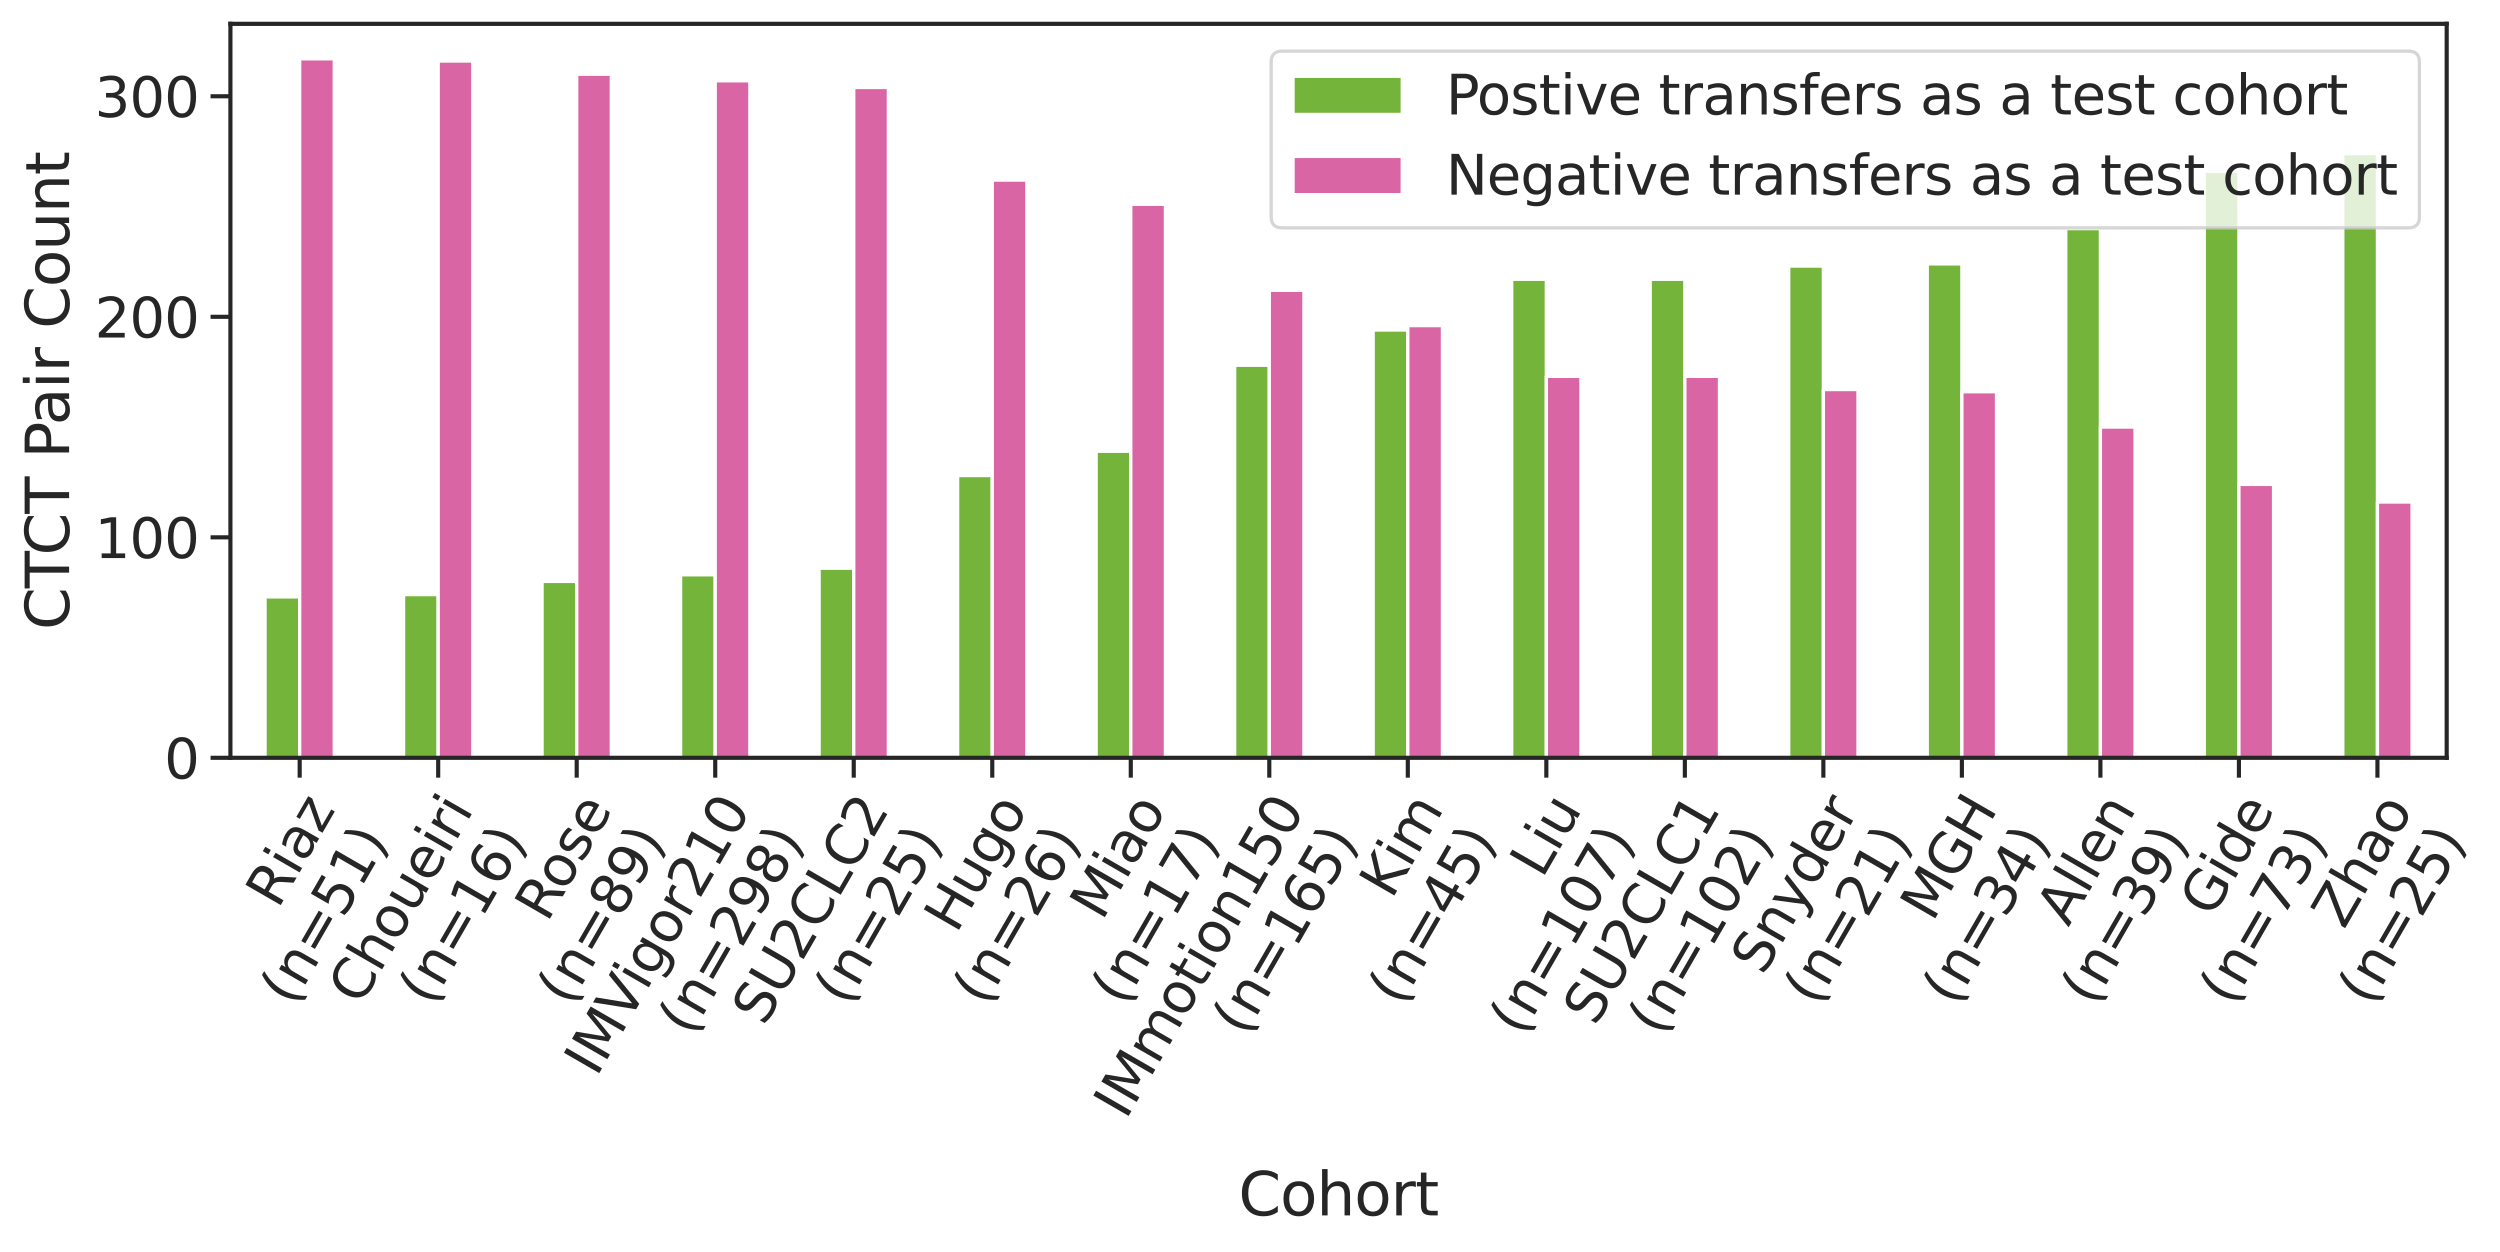 <?xml version="1.0" encoding="utf-8" standalone="no"?>
<!DOCTYPE svg PUBLIC "-//W3C//DTD SVG 1.1//EN"
  "http://www.w3.org/Graphics/SVG/1.1/DTD/svg11.dtd">
<svg xmlns:xlink="http://www.w3.org/1999/xlink" width="755.321pt" height="378.156pt" viewBox="0 0 755.321 378.156" xmlns="http://www.w3.org/2000/svg" version="1.1">
 <defs>
  <style type="text/css">*{stroke-linejoin: round; stroke-linecap: butt}</style>
 </defs>
 <g id="figure_1">
  <g id="patch_1">
   <path d="M 0 378.156 
L 755.321 378.156 
L 755.321 0 
L 0 0 
z
" style="fill: #ffffff"/>
  </g>
  <g id="axes_1">
   <g id="patch_2">
    <path d="M 69.615 228.96 
L 739.215 228.96 
L 739.215 7.2 
L 69.615 7.2 
z
" style="fill: #ffffff"/>
   </g>
   <g id="matplotlib.axis_1">
    <g id="xtick_1">
     <g id="line2d_1">
      <defs>
       <path id="mccc7934099" d="M 0 0 
L 0 6 
" style="stroke: #262626; stroke-width: 1.25"/>
      </defs>
      <g>
       <use xlink:href="#mccc7934099" x="90.54" y="228.96" style="fill: #262626; stroke: #262626; stroke-width: 1.25"/>
      </g>
     </g>
     <g id="text_1">
      <!-- Riaz -->
      <g style="fill: #262626" transform="translate(83.988 274.884) rotate(-60) scale(0.165 -0.165)">
       <defs>
        <path id="DejaVuSans-52" d="M 2841 2188 
Q 3044 2119 3236 1894 
Q 3428 1669 3622 1275 
L 4263 0 
L 3584 0 
L 2988 1197 
Q 2756 1666 2539 1819 
Q 2322 1972 1947 1972 
L 1259 1972 
L 1259 0 
L 628 0 
L 628 4666 
L 2053 4666 
Q 2853 4666 3247 4331 
Q 3641 3997 3641 3322 
Q 3641 2881 3436 2590 
Q 3231 2300 2841 2188 
z
M 1259 4147 
L 1259 2491 
L 2053 2491 
Q 2509 2491 2742 2702 
Q 2975 2913 2975 3322 
Q 2975 3731 2742 3939 
Q 2509 4147 2053 4147 
L 1259 4147 
z
" transform="scale(0.016)"/>
        <path id="DejaVuSans-69" d="M 603 3500 
L 1178 3500 
L 1178 0 
L 603 0 
L 603 3500 
z
M 603 4863 
L 1178 4863 
L 1178 4134 
L 603 4134 
L 603 4863 
z
" transform="scale(0.016)"/>
        <path id="DejaVuSans-61" d="M 2194 1759 
Q 1497 1759 1228 1600 
Q 959 1441 959 1056 
Q 959 750 1161 570 
Q 1363 391 1709 391 
Q 2188 391 2477 730 
Q 2766 1069 2766 1631 
L 2766 1759 
L 2194 1759 
z
M 3341 1997 
L 3341 0 
L 2766 0 
L 2766 531 
Q 2569 213 2275 61 
Q 1981 -91 1556 -91 
Q 1019 -91 701 211 
Q 384 513 384 1019 
Q 384 1609 779 1909 
Q 1175 2209 1959 2209 
L 2766 2209 
L 2766 2266 
Q 2766 2663 2505 2880 
Q 2244 3097 1772 3097 
Q 1472 3097 1187 3025 
Q 903 2953 641 2809 
L 641 3341 
Q 956 3463 1253 3523 
Q 1550 3584 1831 3584 
Q 2591 3584 2966 3190 
Q 3341 2797 3341 1997 
z
" transform="scale(0.016)"/>
        <path id="DejaVuSans-7a" d="M 353 3500 
L 3084 3500 
L 3084 2975 
L 922 459 
L 3084 459 
L 3084 0 
L 275 0 
L 275 525 
L 2438 3041 
L 353 3041 
L 353 3500 
z
" transform="scale(0.016)"/>
       </defs>
       <use xlink:href="#DejaVuSans-52"/>
       <use xlink:href="#DejaVuSans-69" x="69.482"/>
       <use xlink:href="#DejaVuSans-61" x="97.266"/>
       <use xlink:href="#DejaVuSans-7a" x="158.545"/>
      </g>
      <!-- (n=51) -->
      <g style="fill: #262626" transform="translate(88.321 304.33) rotate(-60) scale(0.165 -0.165)">
       <defs>
        <path id="DejaVuSans-28" d="M 1984 4856 
Q 1566 4138 1362 3434 
Q 1159 2731 1159 2009 
Q 1159 1288 1364 580 
Q 1569 -128 1984 -844 
L 1484 -844 
Q 1016 -109 783 600 
Q 550 1309 550 2009 
Q 550 2706 781 3412 
Q 1013 4119 1484 4856 
L 1984 4856 
z
" transform="scale(0.016)"/>
        <path id="DejaVuSans-6e" d="M 3513 2113 
L 3513 0 
L 2938 0 
L 2938 2094 
Q 2938 2591 2744 2837 
Q 2550 3084 2163 3084 
Q 1697 3084 1428 2787 
Q 1159 2491 1159 1978 
L 1159 0 
L 581 0 
L 581 3500 
L 1159 3500 
L 1159 2956 
Q 1366 3272 1645 3428 
Q 1925 3584 2291 3584 
Q 2894 3584 3203 3211 
Q 3513 2838 3513 2113 
z
" transform="scale(0.016)"/>
        <path id="DejaVuSans-3d" d="M 678 2906 
L 4684 2906 
L 4684 2381 
L 678 2381 
L 678 2906 
z
M 678 1631 
L 4684 1631 
L 4684 1100 
L 678 1100 
L 678 1631 
z
" transform="scale(0.016)"/>
        <path id="DejaVuSans-35" d="M 691 4666 
L 3169 4666 
L 3169 4134 
L 1269 4134 
L 1269 2991 
Q 1406 3038 1543 3061 
Q 1681 3084 1819 3084 
Q 2600 3084 3056 2656 
Q 3513 2228 3513 1497 
Q 3513 744 3044 326 
Q 2575 -91 1722 -91 
Q 1428 -91 1123 -41 
Q 819 9 494 109 
L 494 744 
Q 775 591 1075 516 
Q 1375 441 1709 441 
Q 2250 441 2565 725 
Q 2881 1009 2881 1497 
Q 2881 1984 2565 2268 
Q 2250 2553 1709 2553 
Q 1456 2553 1204 2497 
Q 953 2441 691 2322 
L 691 4666 
z
" transform="scale(0.016)"/>
        <path id="DejaVuSans-31" d="M 794 531 
L 1825 531 
L 1825 4091 
L 703 3866 
L 703 4441 
L 1819 4666 
L 2450 4666 
L 2450 531 
L 3481 531 
L 3481 0 
L 794 0 
L 794 531 
z
" transform="scale(0.016)"/>
        <path id="DejaVuSans-29" d="M 513 4856 
L 1013 4856 
Q 1481 4119 1714 3412 
Q 1947 2706 1947 2009 
Q 1947 1309 1714 600 
Q 1481 -109 1013 -844 
L 513 -844 
Q 928 -128 1133 580 
Q 1338 1288 1338 2009 
Q 1338 2731 1133 3434 
Q 928 4138 513 4856 
z
" transform="scale(0.016)"/>
       </defs>
       <use xlink:href="#DejaVuSans-28"/>
       <use xlink:href="#DejaVuSans-6e" x="39.014"/>
       <use xlink:href="#DejaVuSans-3d" x="102.393"/>
       <use xlink:href="#DejaVuSans-35" x="186.182"/>
       <use xlink:href="#DejaVuSans-31" x="249.805"/>
       <use xlink:href="#DejaVuSans-29" x="313.428"/>
      </g>
     </g>
    </g>
    <g id="xtick_2">
     <g id="line2d_2">
      <g>
       <use xlink:href="#mccc7934099" x="132.39" y="228.96" style="fill: #262626; stroke: #262626; stroke-width: 1.25"/>
      </g>
     </g>
     <g id="text_2">
      <!-- Choueiri -->
      <g style="fill: #262626" transform="translate(108.93 304.168) rotate(-60) scale(0.165 -0.165)">
       <defs>
        <path id="DejaVuSans-43" d="M 4122 4306 
L 4122 3641 
Q 3803 3938 3442 4084 
Q 3081 4231 2675 4231 
Q 1875 4231 1450 3742 
Q 1025 3253 1025 2328 
Q 1025 1406 1450 917 
Q 1875 428 2675 428 
Q 3081 428 3442 575 
Q 3803 722 4122 1019 
L 4122 359 
Q 3791 134 3420 21 
Q 3050 -91 2638 -91 
Q 1578 -91 968 557 
Q 359 1206 359 2328 
Q 359 3453 968 4101 
Q 1578 4750 2638 4750 
Q 3056 4750 3426 4639 
Q 3797 4528 4122 4306 
z
" transform="scale(0.016)"/>
        <path id="DejaVuSans-68" d="M 3513 2113 
L 3513 0 
L 2938 0 
L 2938 2094 
Q 2938 2591 2744 2837 
Q 2550 3084 2163 3084 
Q 1697 3084 1428 2787 
Q 1159 2491 1159 1978 
L 1159 0 
L 581 0 
L 581 4863 
L 1159 4863 
L 1159 2956 
Q 1366 3272 1645 3428 
Q 1925 3584 2291 3584 
Q 2894 3584 3203 3211 
Q 3513 2838 3513 2113 
z
" transform="scale(0.016)"/>
        <path id="DejaVuSans-6f" d="M 1959 3097 
Q 1497 3097 1228 2736 
Q 959 2375 959 1747 
Q 959 1119 1226 758 
Q 1494 397 1959 397 
Q 2419 397 2687 759 
Q 2956 1122 2956 1747 
Q 2956 2369 2687 2733 
Q 2419 3097 1959 3097 
z
M 1959 3584 
Q 2709 3584 3137 3096 
Q 3566 2609 3566 1747 
Q 3566 888 3137 398 
Q 2709 -91 1959 -91 
Q 1206 -91 779 398 
Q 353 888 353 1747 
Q 353 2609 779 3096 
Q 1206 3584 1959 3584 
z
" transform="scale(0.016)"/>
        <path id="DejaVuSans-75" d="M 544 1381 
L 544 3500 
L 1119 3500 
L 1119 1403 
Q 1119 906 1312 657 
Q 1506 409 1894 409 
Q 2359 409 2629 706 
Q 2900 1003 2900 1516 
L 2900 3500 
L 3475 3500 
L 3475 0 
L 2900 0 
L 2900 538 
Q 2691 219 2414 64 
Q 2138 -91 1772 -91 
Q 1169 -91 856 284 
Q 544 659 544 1381 
z
M 1991 3584 
L 1991 3584 
z
" transform="scale(0.016)"/>
        <path id="DejaVuSans-65" d="M 3597 1894 
L 3597 1613 
L 953 1613 
Q 991 1019 1311 708 
Q 1631 397 2203 397 
Q 2534 397 2845 478 
Q 3156 559 3463 722 
L 3463 178 
Q 3153 47 2828 -22 
Q 2503 -91 2169 -91 
Q 1331 -91 842 396 
Q 353 884 353 1716 
Q 353 2575 817 3079 
Q 1281 3584 2069 3584 
Q 2775 3584 3186 3129 
Q 3597 2675 3597 1894 
z
M 3022 2063 
Q 3016 2534 2758 2815 
Q 2500 3097 2075 3097 
Q 1594 3097 1305 2825 
Q 1016 2553 972 2059 
L 3022 2063 
z
" transform="scale(0.016)"/>
        <path id="DejaVuSans-72" d="M 2631 2963 
Q 2534 3019 2420 3045 
Q 2306 3072 2169 3072 
Q 1681 3072 1420 2755 
Q 1159 2438 1159 1844 
L 1159 0 
L 581 0 
L 581 3500 
L 1159 3500 
L 1159 2956 
Q 1341 3275 1631 3429 
Q 1922 3584 2338 3584 
Q 2397 3584 2469 3576 
Q 2541 3569 2628 3553 
L 2631 2963 
z
" transform="scale(0.016)"/>
       </defs>
       <use xlink:href="#DejaVuSans-43"/>
       <use xlink:href="#DejaVuSans-68" x="69.824"/>
       <use xlink:href="#DejaVuSans-6f" x="133.203"/>
       <use xlink:href="#DejaVuSans-75" x="194.385"/>
       <use xlink:href="#DejaVuSans-65" x="257.764"/>
       <use xlink:href="#DejaVuSans-69" x="319.287"/>
       <use xlink:href="#DejaVuSans-72" x="347.07"/>
       <use xlink:href="#DejaVuSans-69" x="388.184"/>
      </g>
      <!-- (n=16) -->
      <g style="fill: #262626" transform="translate(130.171 304.33) rotate(-60) scale(0.165 -0.165)">
       <defs>
        <path id="DejaVuSans-36" d="M 2113 2584 
Q 1688 2584 1439 2293 
Q 1191 2003 1191 1497 
Q 1191 994 1439 701 
Q 1688 409 2113 409 
Q 2538 409 2786 701 
Q 3034 994 3034 1497 
Q 3034 2003 2786 2293 
Q 2538 2584 2113 2584 
z
M 3366 4563 
L 3366 3988 
Q 3128 4100 2886 4159 
Q 2644 4219 2406 4219 
Q 1781 4219 1451 3797 
Q 1122 3375 1075 2522 
Q 1259 2794 1537 2939 
Q 1816 3084 2150 3084 
Q 2853 3084 3261 2657 
Q 3669 2231 3669 1497 
Q 3669 778 3244 343 
Q 2819 -91 2113 -91 
Q 1303 -91 875 529 
Q 447 1150 447 2328 
Q 447 3434 972 4092 
Q 1497 4750 2381 4750 
Q 2619 4750 2861 4703 
Q 3103 4656 3366 4563 
z
" transform="scale(0.016)"/>
       </defs>
       <use xlink:href="#DejaVuSans-28"/>
       <use xlink:href="#DejaVuSans-6e" x="39.014"/>
       <use xlink:href="#DejaVuSans-3d" x="102.393"/>
       <use xlink:href="#DejaVuSans-31" x="186.182"/>
       <use xlink:href="#DejaVuSans-36" x="249.805"/>
       <use xlink:href="#DejaVuSans-29" x="313.428"/>
      </g>
     </g>
    </g>
    <g id="xtick_3">
     <g id="line2d_3">
      <g>
       <use xlink:href="#mccc7934099" x="174.24" y="228.96" style="fill: #262626; stroke: #262626; stroke-width: 1.25"/>
      </g>
     </g>
     <g id="text_3">
      <!-- Rose -->
      <g style="fill: #262626" transform="translate(165.314 278.994) rotate(-60) scale(0.165 -0.165)">
       <defs>
        <path id="DejaVuSans-73" d="M 2834 3397 
L 2834 2853 
Q 2591 2978 2328 3040 
Q 2066 3103 1784 3103 
Q 1356 3103 1142 2972 
Q 928 2841 928 2578 
Q 928 2378 1081 2264 
Q 1234 2150 1697 2047 
L 1894 2003 
Q 2506 1872 2764 1633 
Q 3022 1394 3022 966 
Q 3022 478 2636 193 
Q 2250 -91 1575 -91 
Q 1294 -91 989 -36 
Q 684 19 347 128 
L 347 722 
Q 666 556 975 473 
Q 1284 391 1588 391 
Q 1994 391 2212 530 
Q 2431 669 2431 922 
Q 2431 1156 2273 1281 
Q 2116 1406 1581 1522 
L 1381 1569 
Q 847 1681 609 1914 
Q 372 2147 372 2553 
Q 372 3047 722 3315 
Q 1072 3584 1716 3584 
Q 2034 3584 2315 3537 
Q 2597 3491 2834 3397 
z
" transform="scale(0.016)"/>
       </defs>
       <use xlink:href="#DejaVuSans-52"/>
       <use xlink:href="#DejaVuSans-6f" x="64.982"/>
       <use xlink:href="#DejaVuSans-73" x="126.164"/>
       <use xlink:href="#DejaVuSans-65" x="178.264"/>
      </g>
      <!-- (n=89) -->
      <g style="fill: #262626" transform="translate(172.021 304.33) rotate(-60) scale(0.165 -0.165)">
       <defs>
        <path id="DejaVuSans-38" d="M 2034 2216 
Q 1584 2216 1326 1975 
Q 1069 1734 1069 1313 
Q 1069 891 1326 650 
Q 1584 409 2034 409 
Q 2484 409 2743 651 
Q 3003 894 3003 1313 
Q 3003 1734 2745 1975 
Q 2488 2216 2034 2216 
z
M 1403 2484 
Q 997 2584 770 2862 
Q 544 3141 544 3541 
Q 544 4100 942 4425 
Q 1341 4750 2034 4750 
Q 2731 4750 3128 4425 
Q 3525 4100 3525 3541 
Q 3525 3141 3298 2862 
Q 3072 2584 2669 2484 
Q 3125 2378 3379 2068 
Q 3634 1759 3634 1313 
Q 3634 634 3220 271 
Q 2806 -91 2034 -91 
Q 1263 -91 848 271 
Q 434 634 434 1313 
Q 434 1759 690 2068 
Q 947 2378 1403 2484 
z
M 1172 3481 
Q 1172 3119 1398 2916 
Q 1625 2713 2034 2713 
Q 2441 2713 2670 2916 
Q 2900 3119 2900 3481 
Q 2900 3844 2670 4047 
Q 2441 4250 2034 4250 
Q 1625 4250 1398 4047 
Q 1172 3844 1172 3481 
z
" transform="scale(0.016)"/>
        <path id="DejaVuSans-39" d="M 703 97 
L 703 672 
Q 941 559 1184 500 
Q 1428 441 1663 441 
Q 2288 441 2617 861 
Q 2947 1281 2994 2138 
Q 2813 1869 2534 1725 
Q 2256 1581 1919 1581 
Q 1219 1581 811 2004 
Q 403 2428 403 3163 
Q 403 3881 828 4315 
Q 1253 4750 1959 4750 
Q 2769 4750 3195 4129 
Q 3622 3509 3622 2328 
Q 3622 1225 3098 567 
Q 2575 -91 1691 -91 
Q 1453 -91 1209 -44 
Q 966 3 703 97 
z
M 1959 2075 
Q 2384 2075 2632 2365 
Q 2881 2656 2881 3163 
Q 2881 3666 2632 3958 
Q 2384 4250 1959 4250 
Q 1534 4250 1286 3958 
Q 1038 3666 1038 3163 
Q 1038 2656 1286 2365 
Q 1534 2075 1959 2075 
z
" transform="scale(0.016)"/>
       </defs>
       <use xlink:href="#DejaVuSans-28"/>
       <use xlink:href="#DejaVuSans-6e" x="39.014"/>
       <use xlink:href="#DejaVuSans-3d" x="102.393"/>
       <use xlink:href="#DejaVuSans-38" x="186.182"/>
       <use xlink:href="#DejaVuSans-39" x="249.805"/>
       <use xlink:href="#DejaVuSans-29" x="313.428"/>
      </g>
     </g>
    </g>
    <g id="xtick_4">
     <g id="line2d_4">
      <g>
       <use xlink:href="#mccc7934099" x="216.09" y="228.96" style="fill: #262626; stroke: #262626; stroke-width: 1.25"/>
      </g>
     </g>
     <g id="text_4">
      <!-- IMVigor210 -->
      <g style="fill: #262626" transform="translate(180.222 325.66) rotate(-60) scale(0.165 -0.165)">
       <defs>
        <path id="DejaVuSans-49" d="M 628 4666 
L 1259 4666 
L 1259 0 
L 628 0 
L 628 4666 
z
" transform="scale(0.016)"/>
        <path id="DejaVuSans-4d" d="M 628 4666 
L 1569 4666 
L 2759 1491 
L 3956 4666 
L 4897 4666 
L 4897 0 
L 4281 0 
L 4281 4097 
L 3078 897 
L 2444 897 
L 1241 4097 
L 1241 0 
L 628 0 
L 628 4666 
z
" transform="scale(0.016)"/>
        <path id="DejaVuSans-56" d="M 1831 0 
L 50 4666 
L 709 4666 
L 2188 738 
L 3669 4666 
L 4325 4666 
L 2547 0 
L 1831 0 
z
" transform="scale(0.016)"/>
        <path id="DejaVuSans-67" d="M 2906 1791 
Q 2906 2416 2648 2759 
Q 2391 3103 1925 3103 
Q 1463 3103 1205 2759 
Q 947 2416 947 1791 
Q 947 1169 1205 825 
Q 1463 481 1925 481 
Q 2391 481 2648 825 
Q 2906 1169 2906 1791 
z
M 3481 434 
Q 3481 -459 3084 -895 
Q 2688 -1331 1869 -1331 
Q 1566 -1331 1297 -1286 
Q 1028 -1241 775 -1147 
L 775 -588 
Q 1028 -725 1275 -790 
Q 1522 -856 1778 -856 
Q 2344 -856 2625 -561 
Q 2906 -266 2906 331 
L 2906 616 
Q 2728 306 2450 153 
Q 2172 0 1784 0 
Q 1141 0 747 490 
Q 353 981 353 1791 
Q 353 2603 747 3093 
Q 1141 3584 1784 3584 
Q 2172 3584 2450 3431 
Q 2728 3278 2906 2969 
L 2906 3500 
L 3481 3500 
L 3481 434 
z
" transform="scale(0.016)"/>
        <path id="DejaVuSans-32" d="M 1228 531 
L 3431 531 
L 3431 0 
L 469 0 
L 469 531 
Q 828 903 1448 1529 
Q 2069 2156 2228 2338 
Q 2531 2678 2651 2914 
Q 2772 3150 2772 3378 
Q 2772 3750 2511 3984 
Q 2250 4219 1831 4219 
Q 1534 4219 1204 4116 
Q 875 4013 500 3803 
L 500 4441 
Q 881 4594 1212 4672 
Q 1544 4750 1819 4750 
Q 2544 4750 2975 4387 
Q 3406 4025 3406 3419 
Q 3406 3131 3298 2873 
Q 3191 2616 2906 2266 
Q 2828 2175 2409 1742 
Q 1991 1309 1228 531 
z
" transform="scale(0.016)"/>
        <path id="DejaVuSans-30" d="M 2034 4250 
Q 1547 4250 1301 3770 
Q 1056 3291 1056 2328 
Q 1056 1369 1301 889 
Q 1547 409 2034 409 
Q 2525 409 2770 889 
Q 3016 1369 3016 2328 
Q 3016 3291 2770 3770 
Q 2525 4250 2034 4250 
z
M 2034 4750 
Q 2819 4750 3233 4129 
Q 3647 3509 3647 2328 
Q 3647 1150 3233 529 
Q 2819 -91 2034 -91 
Q 1250 -91 836 529 
Q 422 1150 422 2328 
Q 422 3509 836 4129 
Q 1250 4750 2034 4750 
z
" transform="scale(0.016)"/>
       </defs>
       <use xlink:href="#DejaVuSans-49"/>
       <use xlink:href="#DejaVuSans-4d" x="29.492"/>
       <use xlink:href="#DejaVuSans-56" x="115.771"/>
       <use xlink:href="#DejaVuSans-69" x="181.93"/>
       <use xlink:href="#DejaVuSans-67" x="209.713"/>
       <use xlink:href="#DejaVuSans-6f" x="273.189"/>
       <use xlink:href="#DejaVuSans-72" x="334.371"/>
       <use xlink:href="#DejaVuSans-32" x="375.484"/>
       <use xlink:href="#DejaVuSans-31" x="439.107"/>
       <use xlink:href="#DejaVuSans-30" x="502.73"/>
      </g>
      <!-- (n=298) -->
      <g style="fill: #262626" transform="translate(208.622 313.422) rotate(-60) scale(0.165 -0.165)">
       <use xlink:href="#DejaVuSans-28"/>
       <use xlink:href="#DejaVuSans-6e" x="39.014"/>
       <use xlink:href="#DejaVuSans-3d" x="102.393"/>
       <use xlink:href="#DejaVuSans-32" x="186.182"/>
       <use xlink:href="#DejaVuSans-39" x="249.805"/>
       <use xlink:href="#DejaVuSans-38" x="313.428"/>
       <use xlink:href="#DejaVuSans-29" x="377.051"/>
      </g>
     </g>
    </g>
    <g id="xtick_5">
     <g id="line2d_5">
      <g>
       <use xlink:href="#mccc7934099" x="257.94" y="228.96" style="fill: #262626; stroke: #262626; stroke-width: 1.25"/>
      </g>
     </g>
     <g id="text_5">
      <!-- SU2CLC2 -->
      <g style="fill: #262626" transform="translate(230.906 310.36) rotate(-60) scale(0.165 -0.165)">
       <defs>
        <path id="DejaVuSans-53" d="M 3425 4513 
L 3425 3897 
Q 3066 4069 2747 4153 
Q 2428 4238 2131 4238 
Q 1616 4238 1336 4038 
Q 1056 3838 1056 3469 
Q 1056 3159 1242 3001 
Q 1428 2844 1947 2747 
L 2328 2669 
Q 3034 2534 3370 2195 
Q 3706 1856 3706 1288 
Q 3706 609 3251 259 
Q 2797 -91 1919 -91 
Q 1588 -91 1214 -16 
Q 841 59 441 206 
L 441 856 
Q 825 641 1194 531 
Q 1563 422 1919 422 
Q 2459 422 2753 634 
Q 3047 847 3047 1241 
Q 3047 1584 2836 1778 
Q 2625 1972 2144 2069 
L 1759 2144 
Q 1053 2284 737 2584 
Q 422 2884 422 3419 
Q 422 4038 858 4394 
Q 1294 4750 2059 4750 
Q 2388 4750 2728 4690 
Q 3069 4631 3425 4513 
z
" transform="scale(0.016)"/>
        <path id="DejaVuSans-55" d="M 556 4666 
L 1191 4666 
L 1191 1831 
Q 1191 1081 1462 751 
Q 1734 422 2344 422 
Q 2950 422 3222 751 
Q 3494 1081 3494 1831 
L 3494 4666 
L 4128 4666 
L 4128 1753 
Q 4128 841 3676 375 
Q 3225 -91 2344 -91 
Q 1459 -91 1007 375 
Q 556 841 556 1753 
L 556 4666 
z
" transform="scale(0.016)"/>
        <path id="DejaVuSans-4c" d="M 628 4666 
L 1259 4666 
L 1259 531 
L 3531 531 
L 3531 0 
L 628 0 
L 628 4666 
z
" transform="scale(0.016)"/>
       </defs>
       <use xlink:href="#DejaVuSans-53"/>
       <use xlink:href="#DejaVuSans-55" x="63.477"/>
       <use xlink:href="#DejaVuSans-32" x="136.67"/>
       <use xlink:href="#DejaVuSans-43" x="200.293"/>
       <use xlink:href="#DejaVuSans-4c" x="270.117"/>
       <use xlink:href="#DejaVuSans-43" x="325.83"/>
       <use xlink:href="#DejaVuSans-32" x="395.654"/>
      </g>
      <!-- (n=25) -->
      <g style="fill: #262626" transform="translate(255.721 304.33) rotate(-60) scale(0.165 -0.165)">
       <use xlink:href="#DejaVuSans-28"/>
       <use xlink:href="#DejaVuSans-6e" x="39.014"/>
       <use xlink:href="#DejaVuSans-3d" x="102.393"/>
       <use xlink:href="#DejaVuSans-32" x="186.182"/>
       <use xlink:href="#DejaVuSans-35" x="249.805"/>
       <use xlink:href="#DejaVuSans-29" x="313.428"/>
      </g>
     </g>
    </g>
    <g id="xtick_6">
     <g id="line2d_6">
      <g>
       <use xlink:href="#mccc7934099" x="299.79" y="228.96" style="fill: #262626; stroke: #262626; stroke-width: 1.25"/>
      </g>
     </g>
     <g id="text_6">
      <!-- Hugo -->
      <g style="fill: #262626" transform="translate(288.93 282.346) rotate(-60) scale(0.165 -0.165)">
       <defs>
        <path id="DejaVuSans-48" d="M 628 4666 
L 1259 4666 
L 1259 2753 
L 3553 2753 
L 3553 4666 
L 4184 4666 
L 4184 0 
L 3553 0 
L 3553 2222 
L 1259 2222 
L 1259 0 
L 628 0 
L 628 4666 
z
" transform="scale(0.016)"/>
       </defs>
       <use xlink:href="#DejaVuSans-48"/>
       <use xlink:href="#DejaVuSans-75" x="75.195"/>
       <use xlink:href="#DejaVuSans-67" x="138.574"/>
       <use xlink:href="#DejaVuSans-6f" x="202.051"/>
      </g>
      <!-- (n=26) -->
      <g style="fill: #262626" transform="translate(297.571 304.33) rotate(-60) scale(0.165 -0.165)">
       <use xlink:href="#DejaVuSans-28"/>
       <use xlink:href="#DejaVuSans-6e" x="39.014"/>
       <use xlink:href="#DejaVuSans-3d" x="102.393"/>
       <use xlink:href="#DejaVuSans-32" x="186.182"/>
       <use xlink:href="#DejaVuSans-36" x="249.805"/>
       <use xlink:href="#DejaVuSans-29" x="313.428"/>
      </g>
     </g>
    </g>
    <g id="xtick_7">
     <g id="line2d_7">
      <g>
       <use xlink:href="#mccc7934099" x="341.64" y="228.96" style="fill: #262626; stroke: #262626; stroke-width: 1.25"/>
      </g>
     </g>
     <g id="text_7">
      <!-- Miao -->
      <g style="fill: #262626" transform="translate(332.984 278.528) rotate(-60) scale(0.165 -0.165)">
       <use xlink:href="#DejaVuSans-4d"/>
       <use xlink:href="#DejaVuSans-69" x="86.279"/>
       <use xlink:href="#DejaVuSans-61" x="114.062"/>
       <use xlink:href="#DejaVuSans-6f" x="175.342"/>
      </g>
      <!-- (n=17) -->
      <g style="fill: #262626" transform="translate(339.421 304.33) rotate(-60) scale(0.165 -0.165)">
       <defs>
        <path id="DejaVuSans-37" d="M 525 4666 
L 3525 4666 
L 3525 4397 
L 1831 0 
L 1172 0 
L 2766 4134 
L 525 4134 
L 525 4666 
z
" transform="scale(0.016)"/>
       </defs>
       <use xlink:href="#DejaVuSans-28"/>
       <use xlink:href="#DejaVuSans-6e" x="39.014"/>
       <use xlink:href="#DejaVuSans-3d" x="102.393"/>
       <use xlink:href="#DejaVuSans-31" x="186.182"/>
       <use xlink:href="#DejaVuSans-37" x="249.805"/>
       <use xlink:href="#DejaVuSans-29" x="313.428"/>
      </g>
     </g>
    </g>
    <g id="xtick_8">
     <g id="line2d_8">
      <g>
       <use xlink:href="#mccc7934099" x="383.49" y="228.96" style="fill: #262626; stroke: #262626; stroke-width: 1.25"/>
      </g>
     </g>
     <g id="text_8">
      <!-- IMmotion150 -->
      <g style="fill: #262626" transform="translate(340.162 338.581) rotate(-60) scale(0.165 -0.165)">
       <defs>
        <path id="DejaVuSans-6d" d="M 3328 2828 
Q 3544 3216 3844 3400 
Q 4144 3584 4550 3584 
Q 5097 3584 5394 3201 
Q 5691 2819 5691 2113 
L 5691 0 
L 5113 0 
L 5113 2094 
Q 5113 2597 4934 2840 
Q 4756 3084 4391 3084 
Q 3944 3084 3684 2787 
Q 3425 2491 3425 1978 
L 3425 0 
L 2847 0 
L 2847 2094 
Q 2847 2600 2669 2842 
Q 2491 3084 2119 3084 
Q 1678 3084 1418 2786 
Q 1159 2488 1159 1978 
L 1159 0 
L 581 0 
L 581 3500 
L 1159 3500 
L 1159 2956 
Q 1356 3278 1631 3431 
Q 1906 3584 2284 3584 
Q 2666 3584 2933 3390 
Q 3200 3197 3328 2828 
z
" transform="scale(0.016)"/>
        <path id="DejaVuSans-74" d="M 1172 4494 
L 1172 3500 
L 2356 3500 
L 2356 3053 
L 1172 3053 
L 1172 1153 
Q 1172 725 1289 603 
Q 1406 481 1766 481 
L 2356 481 
L 2356 0 
L 1766 0 
Q 1100 0 847 248 
Q 594 497 594 1153 
L 594 3053 
L 172 3053 
L 172 3500 
L 594 3500 
L 594 4494 
L 1172 4494 
z
" transform="scale(0.016)"/>
       </defs>
       <use xlink:href="#DejaVuSans-49"/>
       <use xlink:href="#DejaVuSans-4d" x="29.492"/>
       <use xlink:href="#DejaVuSans-6d" x="115.771"/>
       <use xlink:href="#DejaVuSans-6f" x="213.184"/>
       <use xlink:href="#DejaVuSans-74" x="274.365"/>
       <use xlink:href="#DejaVuSans-69" x="313.574"/>
       <use xlink:href="#DejaVuSans-6f" x="341.357"/>
       <use xlink:href="#DejaVuSans-6e" x="402.539"/>
       <use xlink:href="#DejaVuSans-31" x="465.918"/>
       <use xlink:href="#DejaVuSans-35" x="529.541"/>
       <use xlink:href="#DejaVuSans-30" x="593.164"/>
      </g>
      <!-- (n=165) -->
      <g style="fill: #262626" transform="translate(376.022 313.422) rotate(-60) scale(0.165 -0.165)">
       <use xlink:href="#DejaVuSans-28"/>
       <use xlink:href="#DejaVuSans-6e" x="39.014"/>
       <use xlink:href="#DejaVuSans-3d" x="102.393"/>
       <use xlink:href="#DejaVuSans-31" x="186.182"/>
       <use xlink:href="#DejaVuSans-36" x="249.805"/>
       <use xlink:href="#DejaVuSans-35" x="313.428"/>
       <use xlink:href="#DejaVuSans-29" x="377.051"/>
      </g>
     </g>
    </g>
    <g id="xtick_9">
     <g id="line2d_9">
      <g>
       <use xlink:href="#mccc7934099" x="425.34" y="228.96" style="fill: #262626; stroke: #262626; stroke-width: 1.25"/>
      </g>
     </g>
     <g id="text_9">
      <!-- Kim -->
      <g style="fill: #262626" transform="translate(420.46 271.988) rotate(-60) scale(0.165 -0.165)">
       <defs>
        <path id="DejaVuSans-4b" d="M 628 4666 
L 1259 4666 
L 1259 2694 
L 3353 4666 
L 4166 4666 
L 1850 2491 
L 4331 0 
L 3500 0 
L 1259 2247 
L 1259 0 
L 628 0 
L 628 4666 
z
" transform="scale(0.016)"/>
       </defs>
       <use xlink:href="#DejaVuSans-4b"/>
       <use xlink:href="#DejaVuSans-69" x="65.576"/>
       <use xlink:href="#DejaVuSans-6d" x="93.359"/>
      </g>
      <!-- (n=45) -->
      <g style="fill: #262626" transform="translate(423.121 304.33) rotate(-60) scale(0.165 -0.165)">
       <defs>
        <path id="DejaVuSans-34" d="M 2419 4116 
L 825 1625 
L 2419 1625 
L 2419 4116 
z
M 2253 4666 
L 3047 4666 
L 3047 1625 
L 3713 1625 
L 3713 1100 
L 3047 1100 
L 3047 0 
L 2419 0 
L 2419 1100 
L 313 1100 
L 313 1709 
L 2253 4666 
z
" transform="scale(0.016)"/>
       </defs>
       <use xlink:href="#DejaVuSans-28"/>
       <use xlink:href="#DejaVuSans-6e" x="39.014"/>
       <use xlink:href="#DejaVuSans-3d" x="102.393"/>
       <use xlink:href="#DejaVuSans-34" x="186.182"/>
       <use xlink:href="#DejaVuSans-35" x="249.805"/>
       <use xlink:href="#DejaVuSans-29" x="313.428"/>
      </g>
     </g>
    </g>
    <g id="xtick_10">
     <g id="line2d_10">
      <g>
       <use xlink:href="#mccc7934099" x="467.19" y="228.96" style="fill: #262626; stroke: #262626; stroke-width: 1.25"/>
      </g>
     </g>
     <g id="text_10">
      <!-- Liu -->
      <g style="fill: #262626" transform="translate(465.931 265.716) rotate(-60) scale(0.165 -0.165)">
       <use xlink:href="#DejaVuSans-4c"/>
       <use xlink:href="#DejaVuSans-69" x="55.713"/>
       <use xlink:href="#DejaVuSans-75" x="83.496"/>
      </g>
      <!-- (n=107) -->
      <g style="fill: #262626" transform="translate(459.722 313.422) rotate(-60) scale(0.165 -0.165)">
       <use xlink:href="#DejaVuSans-28"/>
       <use xlink:href="#DejaVuSans-6e" x="39.014"/>
       <use xlink:href="#DejaVuSans-3d" x="102.393"/>
       <use xlink:href="#DejaVuSans-31" x="186.182"/>
       <use xlink:href="#DejaVuSans-30" x="249.805"/>
       <use xlink:href="#DejaVuSans-37" x="313.428"/>
       <use xlink:href="#DejaVuSans-29" x="377.051"/>
      </g>
     </g>
    </g>
    <g id="xtick_11">
     <g id="line2d_11">
      <g>
       <use xlink:href="#mccc7934099" x="509.04" y="228.96" style="fill: #262626; stroke: #262626; stroke-width: 1.25"/>
      </g>
     </g>
     <g id="text_11">
      <!-- SU2CLC1 -->
      <g style="fill: #262626" transform="translate(482.006 310.36) rotate(-60) scale(0.165 -0.165)">
       <use xlink:href="#DejaVuSans-53"/>
       <use xlink:href="#DejaVuSans-55" x="63.477"/>
       <use xlink:href="#DejaVuSans-32" x="136.67"/>
       <use xlink:href="#DejaVuSans-43" x="200.293"/>
       <use xlink:href="#DejaVuSans-4c" x="270.117"/>
       <use xlink:href="#DejaVuSans-43" x="325.83"/>
       <use xlink:href="#DejaVuSans-31" x="395.654"/>
      </g>
      <!-- (n=102) -->
      <g style="fill: #262626" transform="translate(501.572 313.422) rotate(-60) scale(0.165 -0.165)">
       <use xlink:href="#DejaVuSans-28"/>
       <use xlink:href="#DejaVuSans-6e" x="39.014"/>
       <use xlink:href="#DejaVuSans-3d" x="102.393"/>
       <use xlink:href="#DejaVuSans-31" x="186.182"/>
       <use xlink:href="#DejaVuSans-30" x="249.805"/>
       <use xlink:href="#DejaVuSans-32" x="313.428"/>
       <use xlink:href="#DejaVuSans-29" x="377.051"/>
      </g>
     </g>
    </g>
    <g id="xtick_12">
     <g id="line2d_12">
      <g>
       <use xlink:href="#mccc7934099" x="550.89" y="228.96" style="fill: #262626; stroke: #262626; stroke-width: 1.25"/>
      </g>
     </g>
     <g id="text_12">
      <!-- Snyder -->
      <g style="fill: #262626" transform="translate(532.694 295.052) rotate(-60) scale(0.165 -0.165)">
       <defs>
        <path id="DejaVuSans-79" d="M 2059 -325 
Q 1816 -950 1584 -1140 
Q 1353 -1331 966 -1331 
L 506 -1331 
L 506 -850 
L 844 -850 
Q 1081 -850 1212 -737 
Q 1344 -625 1503 -206 
L 1606 56 
L 191 3500 
L 800 3500 
L 1894 763 
L 2988 3500 
L 3597 3500 
L 2059 -325 
z
" transform="scale(0.016)"/>
        <path id="DejaVuSans-64" d="M 2906 2969 
L 2906 4863 
L 3481 4863 
L 3481 0 
L 2906 0 
L 2906 525 
Q 2725 213 2448 61 
Q 2172 -91 1784 -91 
Q 1150 -91 751 415 
Q 353 922 353 1747 
Q 353 2572 751 3078 
Q 1150 3584 1784 3584 
Q 2172 3584 2448 3432 
Q 2725 3281 2906 2969 
z
M 947 1747 
Q 947 1113 1208 752 
Q 1469 391 1925 391 
Q 2381 391 2643 752 
Q 2906 1113 2906 1747 
Q 2906 2381 2643 2742 
Q 2381 3103 1925 3103 
Q 1469 3103 1208 2742 
Q 947 2381 947 1747 
z
" transform="scale(0.016)"/>
       </defs>
       <use xlink:href="#DejaVuSans-53"/>
       <use xlink:href="#DejaVuSans-6e" x="63.477"/>
       <use xlink:href="#DejaVuSans-79" x="126.855"/>
       <use xlink:href="#DejaVuSans-64" x="186.035"/>
       <use xlink:href="#DejaVuSans-65" x="249.512"/>
       <use xlink:href="#DejaVuSans-72" x="311.035"/>
      </g>
      <!-- (n=21) -->
      <g style="fill: #262626" transform="translate(548.671 304.33) rotate(-60) scale(0.165 -0.165)">
       <use xlink:href="#DejaVuSans-28"/>
       <use xlink:href="#DejaVuSans-6e" x="39.014"/>
       <use xlink:href="#DejaVuSans-3d" x="102.393"/>
       <use xlink:href="#DejaVuSans-32" x="186.182"/>
       <use xlink:href="#DejaVuSans-31" x="249.805"/>
       <use xlink:href="#DejaVuSans-29" x="313.428"/>
      </g>
     </g>
    </g>
    <g id="xtick_13">
     <g id="line2d_13">
      <g>
       <use xlink:href="#mccc7934099" x="592.74" y="228.96" style="fill: #262626; stroke: #262626; stroke-width: 1.25"/>
      </g>
     </g>
     <g id="text_13">
      <!-- MGH -->
      <g style="fill: #262626" transform="translate(583.883 278.876) rotate(-60) scale(0.165 -0.165)">
       <defs>
        <path id="DejaVuSans-47" d="M 3809 666 
L 3809 1919 
L 2778 1919 
L 2778 2438 
L 4434 2438 
L 4434 434 
Q 4069 175 3628 42 
Q 3188 -91 2688 -91 
Q 1594 -91 976 548 
Q 359 1188 359 2328 
Q 359 3472 976 4111 
Q 1594 4750 2688 4750 
Q 3144 4750 3555 4637 
Q 3966 4525 4313 4306 
L 4313 3634 
Q 3963 3931 3569 4081 
Q 3175 4231 2741 4231 
Q 1884 4231 1454 3753 
Q 1025 3275 1025 2328 
Q 1025 1384 1454 906 
Q 1884 428 2741 428 
Q 3075 428 3337 486 
Q 3600 544 3809 666 
z
" transform="scale(0.016)"/>
       </defs>
       <use xlink:href="#DejaVuSans-4d"/>
       <use xlink:href="#DejaVuSans-47" x="86.279"/>
       <use xlink:href="#DejaVuSans-48" x="163.77"/>
      </g>
      <!-- (n=34) -->
      <g style="fill: #262626" transform="translate(590.521 304.33) rotate(-60) scale(0.165 -0.165)">
       <defs>
        <path id="DejaVuSans-33" d="M 2597 2516 
Q 3050 2419 3304 2112 
Q 3559 1806 3559 1356 
Q 3559 666 3084 287 
Q 2609 -91 1734 -91 
Q 1441 -91 1130 -33 
Q 819 25 488 141 
L 488 750 
Q 750 597 1062 519 
Q 1375 441 1716 441 
Q 2309 441 2620 675 
Q 2931 909 2931 1356 
Q 2931 1769 2642 2001 
Q 2353 2234 1838 2234 
L 1294 2234 
L 1294 2753 
L 1863 2753 
Q 2328 2753 2575 2939 
Q 2822 3125 2822 3475 
Q 2822 3834 2567 4026 
Q 2313 4219 1838 4219 
Q 1578 4219 1281 4162 
Q 984 4106 628 3988 
L 628 4550 
Q 988 4650 1302 4700 
Q 1616 4750 1894 4750 
Q 2613 4750 3031 4423 
Q 3450 4097 3450 3541 
Q 3450 3153 3228 2886 
Q 3006 2619 2597 2516 
z
" transform="scale(0.016)"/>
       </defs>
       <use xlink:href="#DejaVuSans-28"/>
       <use xlink:href="#DejaVuSans-6e" x="39.014"/>
       <use xlink:href="#DejaVuSans-3d" x="102.393"/>
       <use xlink:href="#DejaVuSans-33" x="186.182"/>
       <use xlink:href="#DejaVuSans-34" x="249.805"/>
       <use xlink:href="#DejaVuSans-29" x="313.428"/>
      </g>
     </g>
    </g>
    <g id="xtick_14">
     <g id="line2d_14">
      <g>
       <use xlink:href="#mccc7934099" x="634.59" y="228.96" style="fill: #262626; stroke: #262626; stroke-width: 1.25"/>
      </g>
     </g>
     <g id="text_14">
      <!-- Allen -->
      <g style="fill: #262626" transform="translate(624.916 280.292) rotate(-60) scale(0.165 -0.165)">
       <defs>
        <path id="DejaVuSans-41" d="M 2188 4044 
L 1331 1722 
L 3047 1722 
L 2188 4044 
z
M 1831 4666 
L 2547 4666 
L 4325 0 
L 3669 0 
L 3244 1197 
L 1141 1197 
L 716 0 
L 50 0 
L 1831 4666 
z
" transform="scale(0.016)"/>
        <path id="DejaVuSans-6c" d="M 603 4863 
L 1178 4863 
L 1178 0 
L 603 0 
L 603 4863 
z
" transform="scale(0.016)"/>
       </defs>
       <use xlink:href="#DejaVuSans-41"/>
       <use xlink:href="#DejaVuSans-6c" x="68.408"/>
       <use xlink:href="#DejaVuSans-6c" x="96.191"/>
       <use xlink:href="#DejaVuSans-65" x="123.975"/>
       <use xlink:href="#DejaVuSans-6e" x="185.498"/>
      </g>
      <!-- (n=39) -->
      <g style="fill: #262626" transform="translate(632.371 304.33) rotate(-60) scale(0.165 -0.165)">
       <use xlink:href="#DejaVuSans-28"/>
       <use xlink:href="#DejaVuSans-6e" x="39.014"/>
       <use xlink:href="#DejaVuSans-3d" x="102.393"/>
       <use xlink:href="#DejaVuSans-33" x="186.182"/>
       <use xlink:href="#DejaVuSans-39" x="249.805"/>
       <use xlink:href="#DejaVuSans-29" x="313.428"/>
      </g>
     </g>
    </g>
    <g id="xtick_15">
     <g id="line2d_15">
      <g>
       <use xlink:href="#mccc7934099" x="676.44" y="228.96" style="fill: #262626; stroke: #262626; stroke-width: 1.25"/>
      </g>
     </g>
     <g id="text_15">
      <!-- Gide -->
      <g style="fill: #262626" transform="translate(668.3 277.635) rotate(-60) scale(0.165 -0.165)">
       <use xlink:href="#DejaVuSans-47"/>
       <use xlink:href="#DejaVuSans-69" x="77.49"/>
       <use xlink:href="#DejaVuSans-64" x="105.273"/>
       <use xlink:href="#DejaVuSans-65" x="168.75"/>
      </g>
      <!-- (n=73) -->
      <g style="fill: #262626" transform="translate(674.221 304.33) rotate(-60) scale(0.165 -0.165)">
       <use xlink:href="#DejaVuSans-28"/>
       <use xlink:href="#DejaVuSans-6e" x="39.014"/>
       <use xlink:href="#DejaVuSans-3d" x="102.393"/>
       <use xlink:href="#DejaVuSans-37" x="186.182"/>
       <use xlink:href="#DejaVuSans-33" x="249.805"/>
       <use xlink:href="#DejaVuSans-29" x="313.428"/>
      </g>
     </g>
    </g>
    <g id="xtick_16">
     <g id="line2d_16">
      <g>
       <use xlink:href="#mccc7934099" x="718.29" y="228.96" style="fill: #262626; stroke: #262626; stroke-width: 1.25"/>
      </g>
     </g>
     <g id="text_16">
      <!-- Zhao -->
      <g style="fill: #262626" transform="translate(708.164 281.073) rotate(-60) scale(0.165 -0.165)">
       <defs>
        <path id="DejaVuSans-5a" d="M 359 4666 
L 4025 4666 
L 4025 4184 
L 1075 531 
L 4097 531 
L 4097 0 
L 288 0 
L 288 481 
L 3238 4134 
L 359 4134 
L 359 4666 
z
" transform="scale(0.016)"/>
       </defs>
       <use xlink:href="#DejaVuSans-5a"/>
       <use xlink:href="#DejaVuSans-68" x="68.506"/>
       <use xlink:href="#DejaVuSans-61" x="131.885"/>
       <use xlink:href="#DejaVuSans-6f" x="193.164"/>
      </g>
      <!-- (n=25) -->
      <g style="fill: #262626" transform="translate(716.071 304.33) rotate(-60) scale(0.165 -0.165)">
       <use xlink:href="#DejaVuSans-28"/>
       <use xlink:href="#DejaVuSans-6e" x="39.014"/>
       <use xlink:href="#DejaVuSans-3d" x="102.393"/>
       <use xlink:href="#DejaVuSans-32" x="186.182"/>
       <use xlink:href="#DejaVuSans-35" x="249.805"/>
       <use xlink:href="#DejaVuSans-29" x="313.428"/>
      </g>
     </g>
    </g>
    <g id="text_17">
     <!-- Cohort -->
     <g style="fill: #262626" transform="translate(374.185 367.212) scale(0.18 -0.18)">
      <use xlink:href="#DejaVuSans-43"/>
      <use xlink:href="#DejaVuSans-6f" x="69.824"/>
      <use xlink:href="#DejaVuSans-68" x="131.006"/>
      <use xlink:href="#DejaVuSans-6f" x="194.385"/>
      <use xlink:href="#DejaVuSans-72" x="255.566"/>
      <use xlink:href="#DejaVuSans-74" x="296.68"/>
     </g>
    </g>
   </g>
   <g id="matplotlib.axis_2">
    <g id="ytick_1">
     <g id="line2d_17">
      <defs>
       <path id="m880ef7b069" d="M 0 0 
L -6 0 
" style="stroke: #262626; stroke-width: 1.25"/>
      </defs>
      <g>
       <use xlink:href="#m880ef7b069" x="69.615" y="228.96" style="fill: #262626; stroke: #262626; stroke-width: 1.25"/>
      </g>
     </g>
     <g id="text_18">
      <!-- 0 -->
      <g style="fill: #262626" transform="translate(49.617 235.229) scale(0.165 -0.165)">
       <use xlink:href="#DejaVuSans-30"/>
      </g>
     </g>
    </g>
    <g id="ytick_2">
     <g id="line2d_18">
      <g>
       <use xlink:href="#m880ef7b069" x="69.615" y="162.335" style="fill: #262626; stroke: #262626; stroke-width: 1.25"/>
      </g>
     </g>
     <g id="text_19">
      <!-- 100 -->
      <g style="fill: #262626" transform="translate(28.621 168.604) scale(0.165 -0.165)">
       <use xlink:href="#DejaVuSans-31"/>
       <use xlink:href="#DejaVuSans-30" x="63.623"/>
       <use xlink:href="#DejaVuSans-30" x="127.246"/>
      </g>
     </g>
    </g>
    <g id="ytick_3">
     <g id="line2d_19">
      <g>
       <use xlink:href="#m880ef7b069" x="69.615" y="95.711" style="fill: #262626; stroke: #262626; stroke-width: 1.25"/>
      </g>
     </g>
     <g id="text_20">
      <!-- 200 -->
      <g style="fill: #262626" transform="translate(28.621 101.98) scale(0.165 -0.165)">
       <use xlink:href="#DejaVuSans-32"/>
       <use xlink:href="#DejaVuSans-30" x="63.623"/>
       <use xlink:href="#DejaVuSans-30" x="127.246"/>
      </g>
     </g>
    </g>
    <g id="ytick_4">
     <g id="line2d_20">
      <g>
       <use xlink:href="#m880ef7b069" x="69.615" y="29.086" style="fill: #262626; stroke: #262626; stroke-width: 1.25"/>
      </g>
     </g>
     <g id="text_21">
      <!-- 300 -->
      <g style="fill: #262626" transform="translate(28.621 35.355) scale(0.165 -0.165)">
       <use xlink:href="#DejaVuSans-33"/>
       <use xlink:href="#DejaVuSans-30" x="63.623"/>
       <use xlink:href="#DejaVuSans-30" x="127.246"/>
      </g>
     </g>
    </g>
    <g id="text_22">
     <!-- CTCT Pair Count -->
     <g style="fill: #262626" transform="translate(20.877 190.299) rotate(-90) scale(0.18 -0.18)">
      <defs>
       <path id="DejaVuSans-54" d="M -19 4666 
L 3928 4666 
L 3928 4134 
L 2272 4134 
L 2272 0 
L 1638 0 
L 1638 4134 
L -19 4134 
L -19 4666 
z
" transform="scale(0.016)"/>
       <path id="DejaVuSans-20" transform="scale(0.016)"/>
       <path id="DejaVuSans-50" d="M 1259 4147 
L 1259 2394 
L 2053 2394 
Q 2494 2394 2734 2622 
Q 2975 2850 2975 3272 
Q 2975 3691 2734 3919 
Q 2494 4147 2053 4147 
L 1259 4147 
z
M 628 4666 
L 2053 4666 
Q 2838 4666 3239 4311 
Q 3641 3956 3641 3272 
Q 3641 2581 3239 2228 
Q 2838 1875 2053 1875 
L 1259 1875 
L 1259 0 
L 628 0 
L 628 4666 
z
" transform="scale(0.016)"/>
      </defs>
      <use xlink:href="#DejaVuSans-43"/>
      <use xlink:href="#DejaVuSans-54" x="69.824"/>
      <use xlink:href="#DejaVuSans-43" x="125.033"/>
      <use xlink:href="#DejaVuSans-54" x="194.857"/>
      <use xlink:href="#DejaVuSans-20" x="255.941"/>
      <use xlink:href="#DejaVuSans-50" x="287.729"/>
      <use xlink:href="#DejaVuSans-61" x="343.531"/>
      <use xlink:href="#DejaVuSans-69" x="404.811"/>
      <use xlink:href="#DejaVuSans-72" x="432.594"/>
      <use xlink:href="#DejaVuSans-20" x="473.707"/>
      <use xlink:href="#DejaVuSans-43" x="505.494"/>
      <use xlink:href="#DejaVuSans-6f" x="575.318"/>
      <use xlink:href="#DejaVuSans-75" x="636.5"/>
      <use xlink:href="#DejaVuSans-6e" x="699.879"/>
      <use xlink:href="#DejaVuSans-74" x="763.258"/>
     </g>
    </g>
   </g>
   <g id="patch_3">
    <path d="M 80.078 228.96 
L 90.54 228.96 
L 90.54 180.324 
L 80.078 180.324 
z
" clip-path="url(#pb8b153615d)" style="fill: #75b43b; stroke: #ffffff; stroke-linejoin: miter"/>
   </g>
   <g id="patch_4">
    <path d="M 121.927 228.96 
L 132.39 228.96 
L 132.39 179.658 
L 121.927 179.658 
z
" clip-path="url(#pb8b153615d)" style="fill: #75b43b; stroke: #ffffff; stroke-linejoin: miter"/>
   </g>
   <g id="patch_5">
    <path d="M 163.778 228.96 
L 174.24 228.96 
L 174.24 175.66 
L 163.778 175.66 
z
" clip-path="url(#pb8b153615d)" style="fill: #75b43b; stroke: #ffffff; stroke-linejoin: miter"/>
   </g>
   <g id="patch_6">
    <path d="M 205.627 228.96 
L 216.09 228.96 
L 216.09 173.662 
L 205.627 173.662 
z
" clip-path="url(#pb8b153615d)" style="fill: #75b43b; stroke: #ffffff; stroke-linejoin: miter"/>
   </g>
   <g id="patch_7">
    <path d="M 247.477 228.96 
L 257.94 228.96 
L 257.94 171.663 
L 247.477 171.663 
z
" clip-path="url(#pb8b153615d)" style="fill: #75b43b; stroke: #ffffff; stroke-linejoin: miter"/>
   </g>
   <g id="patch_8">
    <path d="M 289.327 228.96 
L 299.79 228.96 
L 299.79 143.681 
L 289.327 143.681 
z
" clip-path="url(#pb8b153615d)" style="fill: #75b43b; stroke: #ffffff; stroke-linejoin: miter"/>
   </g>
   <g id="patch_9">
    <path d="M 331.178 228.96 
L 341.64 228.96 
L 341.64 136.352 
L 331.178 136.352 
z
" clip-path="url(#pb8b153615d)" style="fill: #75b43b; stroke: #ffffff; stroke-linejoin: miter"/>
   </g>
   <g id="patch_10">
    <path d="M 373.027 228.96 
L 383.49 228.96 
L 383.49 110.368 
L 373.027 110.368 
z
" clip-path="url(#pb8b153615d)" style="fill: #75b43b; stroke: #ffffff; stroke-linejoin: miter"/>
   </g>
   <g id="patch_11">
    <path d="M 414.877 228.96 
L 425.34 228.96 
L 425.34 99.708 
L 414.877 99.708 
z
" clip-path="url(#pb8b153615d)" style="fill: #75b43b; stroke: #ffffff; stroke-linejoin: miter"/>
   </g>
   <g id="patch_12">
    <path d="M 456.728 228.96 
L 467.19 228.96 
L 467.19 84.385 
L 456.728 84.385 
z
" clip-path="url(#pb8b153615d)" style="fill: #75b43b; stroke: #ffffff; stroke-linejoin: miter"/>
   </g>
   <g id="patch_13">
    <path d="M 498.577 228.96 
L 509.04 228.96 
L 509.04 84.385 
L 498.577 84.385 
z
" clip-path="url(#pb8b153615d)" style="fill: #75b43b; stroke: #ffffff; stroke-linejoin: miter"/>
   </g>
   <g id="patch_14">
    <path d="M 540.428 228.96 
L 550.89 228.96 
L 550.89 80.387 
L 540.428 80.387 
z
" clip-path="url(#pb8b153615d)" style="fill: #75b43b; stroke: #ffffff; stroke-linejoin: miter"/>
   </g>
   <g id="patch_15">
    <path d="M 582.278 228.96 
L 592.74 228.96 
L 592.74 79.721 
L 582.278 79.721 
z
" clip-path="url(#pb8b153615d)" style="fill: #75b43b; stroke: #ffffff; stroke-linejoin: miter"/>
   </g>
   <g id="patch_16">
    <path d="M 624.128 228.96 
L 634.59 228.96 
L 634.59 69.061 
L 624.128 69.061 
z
" clip-path="url(#pb8b153615d)" style="fill: #75b43b; stroke: #ffffff; stroke-linejoin: miter"/>
   </g>
   <g id="patch_17">
    <path d="M 665.977 228.96 
L 676.44 228.96 
L 676.44 51.739 
L 665.977 51.739 
z
" clip-path="url(#pb8b153615d)" style="fill: #75b43b; stroke: #ffffff; stroke-linejoin: miter"/>
   </g>
   <g id="patch_18">
    <path d="M 707.827 228.96 
L 718.29 228.96 
L 718.29 46.409 
L 707.827 46.409 
z
" clip-path="url(#pb8b153615d)" style="fill: #75b43b; stroke: #ffffff; stroke-linejoin: miter"/>
   </g>
   <g id="patch_19">
    <path d="M 90.54 228.96 
L 101.002 228.96 
L 101.002 17.76 
L 90.54 17.76 
z
" clip-path="url(#pb8b153615d)" style="fill: #d965a4; stroke: #ffffff; stroke-linejoin: miter"/>
   </g>
   <g id="patch_20">
    <path d="M 132.39 228.96 
L 142.852 228.96 
L 142.852 18.426 
L 132.39 18.426 
z
" clip-path="url(#pb8b153615d)" style="fill: #d965a4; stroke: #ffffff; stroke-linejoin: miter"/>
   </g>
   <g id="patch_21">
    <path d="M 174.24 228.96 
L 184.702 228.96 
L 184.702 22.424 
L 174.24 22.424 
z
" clip-path="url(#pb8b153615d)" style="fill: #d965a4; stroke: #ffffff; stroke-linejoin: miter"/>
   </g>
   <g id="patch_22">
    <path d="M 216.09 228.96 
L 226.553 228.96 
L 226.553 24.422 
L 216.09 24.422 
z
" clip-path="url(#pb8b153615d)" style="fill: #d965a4; stroke: #ffffff; stroke-linejoin: miter"/>
   </g>
   <g id="patch_23">
    <path d="M 257.94 228.96 
L 268.402 228.96 
L 268.402 26.421 
L 257.94 26.421 
z
" clip-path="url(#pb8b153615d)" style="fill: #d965a4; stroke: #ffffff; stroke-linejoin: miter"/>
   </g>
   <g id="patch_24">
    <path d="M 299.79 228.96 
L 310.252 228.96 
L 310.252 54.404 
L 299.79 54.404 
z
" clip-path="url(#pb8b153615d)" style="fill: #d965a4; stroke: #ffffff; stroke-linejoin: miter"/>
   </g>
   <g id="patch_25">
    <path d="M 341.64 228.96 
L 352.103 228.96 
L 352.103 61.732 
L 341.64 61.732 
z
" clip-path="url(#pb8b153615d)" style="fill: #d965a4; stroke: #ffffff; stroke-linejoin: miter"/>
   </g>
   <g id="patch_26">
    <path d="M 383.49 228.96 
L 393.952 228.96 
L 393.952 87.716 
L 383.49 87.716 
z
" clip-path="url(#pb8b153615d)" style="fill: #d965a4; stroke: #ffffff; stroke-linejoin: miter"/>
   </g>
   <g id="patch_27">
    <path d="M 425.34 228.96 
L 435.803 228.96 
L 435.803 98.376 
L 425.34 98.376 
z
" clip-path="url(#pb8b153615d)" style="fill: #d965a4; stroke: #ffffff; stroke-linejoin: miter"/>
   </g>
   <g id="patch_28">
    <path d="M 467.19 228.96 
L 477.652 228.96 
L 477.652 113.699 
L 467.19 113.699 
z
" clip-path="url(#pb8b153615d)" style="fill: #d965a4; stroke: #ffffff; stroke-linejoin: miter"/>
   </g>
   <g id="patch_29">
    <path d="M 509.04 228.96 
L 519.503 228.96 
L 519.503 113.699 
L 509.04 113.699 
z
" clip-path="url(#pb8b153615d)" style="fill: #d965a4; stroke: #ffffff; stroke-linejoin: miter"/>
   </g>
   <g id="patch_30">
    <path d="M 550.89 228.96 
L 561.352 228.96 
L 561.352 117.697 
L 550.89 117.697 
z
" clip-path="url(#pb8b153615d)" style="fill: #d965a4; stroke: #ffffff; stroke-linejoin: miter"/>
   </g>
   <g id="patch_31">
    <path d="M 592.74 228.96 
L 603.202 228.96 
L 603.202 118.363 
L 592.74 118.363 
z
" clip-path="url(#pb8b153615d)" style="fill: #d965a4; stroke: #ffffff; stroke-linejoin: miter"/>
   </g>
   <g id="patch_32">
    <path d="M 634.59 228.96 
L 645.053 228.96 
L 645.053 129.023 
L 634.59 129.023 
z
" clip-path="url(#pb8b153615d)" style="fill: #d965a4; stroke: #ffffff; stroke-linejoin: miter"/>
   </g>
   <g id="patch_33">
    <path d="M 676.44 228.96 
L 686.903 228.96 
L 686.903 146.345 
L 676.44 146.345 
z
" clip-path="url(#pb8b153615d)" style="fill: #d965a4; stroke: #ffffff; stroke-linejoin: miter"/>
   </g>
   <g id="patch_34">
    <path d="M 718.29 228.96 
L 728.753 228.96 
L 728.753 151.675 
L 718.29 151.675 
z
" clip-path="url(#pb8b153615d)" style="fill: #d965a4; stroke: #ffffff; stroke-linejoin: miter"/>
   </g>
   <g id="patch_35">
    <path d="M 69.615 228.96 
L 69.615 7.2 
" style="fill: none; stroke: #262626; stroke-width: 1.25; stroke-linejoin: miter; stroke-linecap: square"/>
   </g>
   <g id="patch_36">
    <path d="M 739.215 228.96 
L 739.215 7.2 
" style="fill: none; stroke: #262626; stroke-width: 1.25; stroke-linejoin: miter; stroke-linecap: square"/>
   </g>
   <g id="patch_37">
    <path d="M 69.615 228.96 
L 739.215 228.96 
" style="fill: none; stroke: #262626; stroke-width: 1.25; stroke-linejoin: miter; stroke-linecap: square"/>
   </g>
   <g id="patch_38">
    <path d="M 69.615 7.2 
L 739.215 7.2 
" style="fill: none; stroke: #262626; stroke-width: 1.25; stroke-linejoin: miter; stroke-linecap: square"/>
   </g>
   <g id="legend_1">
    <g id="patch_39">
     <path d="M 387.36 68.838 
L 727.665 68.838 
Q 730.965 68.838 730.965 65.538 
L 730.965 18.75 
Q 730.965 15.45 727.665 15.45 
L 387.36 15.45 
Q 384.06 15.45 384.06 18.75 
L 384.06 65.538 
Q 384.06 68.838 387.36 68.838 
z
" style="fill: #ffffff; opacity: 0.8; stroke: #cccccc; stroke-linejoin: miter"/>
    </g>
    <g id="patch_40">
     <path d="M 390.66 34.587 
L 423.66 34.587 
L 423.66 23.037 
L 390.66 23.037 
z
" style="fill: #75b43b; stroke: #ffffff; stroke-linejoin: miter"/>
    </g>
    <g id="text_23">
     <!-- Postive transfers as a test cohort -->
     <g style="fill: #262626" transform="translate(436.86 34.587) scale(0.165 -0.165)">
      <defs>
       <path id="DejaVuSans-76" d="M 191 3500 
L 800 3500 
L 1894 563 
L 2988 3500 
L 3597 3500 
L 2284 0 
L 1503 0 
L 191 3500 
z
" transform="scale(0.016)"/>
       <path id="DejaVuSans-66" d="M 2375 4863 
L 2375 4384 
L 1825 4384 
Q 1516 4384 1395 4259 
Q 1275 4134 1275 3809 
L 1275 3500 
L 2222 3500 
L 2222 3053 
L 1275 3053 
L 1275 0 
L 697 0 
L 697 3053 
L 147 3053 
L 147 3500 
L 697 3500 
L 697 3744 
Q 697 4328 969 4595 
Q 1241 4863 1831 4863 
L 2375 4863 
z
" transform="scale(0.016)"/>
       <path id="DejaVuSans-63" d="M 3122 3366 
L 3122 2828 
Q 2878 2963 2633 3030 
Q 2388 3097 2138 3097 
Q 1578 3097 1268 2742 
Q 959 2388 959 1747 
Q 959 1106 1268 751 
Q 1578 397 2138 397 
Q 2388 397 2633 464 
Q 2878 531 3122 666 
L 3122 134 
Q 2881 22 2623 -34 
Q 2366 -91 2075 -91 
Q 1284 -91 818 406 
Q 353 903 353 1747 
Q 353 2603 823 3093 
Q 1294 3584 2113 3584 
Q 2378 3584 2631 3529 
Q 2884 3475 3122 3366 
z
" transform="scale(0.016)"/>
      </defs>
      <use xlink:href="#DejaVuSans-50"/>
      <use xlink:href="#DejaVuSans-6f" x="56.678"/>
      <use xlink:href="#DejaVuSans-73" x="117.859"/>
      <use xlink:href="#DejaVuSans-74" x="169.959"/>
      <use xlink:href="#DejaVuSans-69" x="209.168"/>
      <use xlink:href="#DejaVuSans-76" x="236.951"/>
      <use xlink:href="#DejaVuSans-65" x="296.131"/>
      <use xlink:href="#DejaVuSans-20" x="357.654"/>
      <use xlink:href="#DejaVuSans-74" x="389.441"/>
      <use xlink:href="#DejaVuSans-72" x="428.65"/>
      <use xlink:href="#DejaVuSans-61" x="469.764"/>
      <use xlink:href="#DejaVuSans-6e" x="531.043"/>
      <use xlink:href="#DejaVuSans-73" x="594.422"/>
      <use xlink:href="#DejaVuSans-66" x="646.521"/>
      <use xlink:href="#DejaVuSans-65" x="681.727"/>
      <use xlink:href="#DejaVuSans-72" x="743.25"/>
      <use xlink:href="#DejaVuSans-73" x="784.363"/>
      <use xlink:href="#DejaVuSans-20" x="836.463"/>
      <use xlink:href="#DejaVuSans-61" x="868.25"/>
      <use xlink:href="#DejaVuSans-73" x="929.529"/>
      <use xlink:href="#DejaVuSans-20" x="981.629"/>
      <use xlink:href="#DejaVuSans-61" x="1013.416"/>
      <use xlink:href="#DejaVuSans-20" x="1074.695"/>
      <use xlink:href="#DejaVuSans-74" x="1106.482"/>
      <use xlink:href="#DejaVuSans-65" x="1145.691"/>
      <use xlink:href="#DejaVuSans-73" x="1207.215"/>
      <use xlink:href="#DejaVuSans-74" x="1259.314"/>
      <use xlink:href="#DejaVuSans-20" x="1298.523"/>
      <use xlink:href="#DejaVuSans-63" x="1330.311"/>
      <use xlink:href="#DejaVuSans-6f" x="1385.291"/>
      <use xlink:href="#DejaVuSans-68" x="1446.473"/>
      <use xlink:href="#DejaVuSans-6f" x="1509.852"/>
      <use xlink:href="#DejaVuSans-72" x="1571.033"/>
      <use xlink:href="#DejaVuSans-74" x="1612.146"/>
     </g>
    </g>
    <g id="patch_41">
     <path d="M 390.66 58.806 
L 423.66 58.806 
L 423.66 47.256 
L 390.66 47.256 
z
" style="fill: #d965a4; stroke: #ffffff; stroke-linejoin: miter"/>
    </g>
    <g id="text_24">
     <!-- Negative transfers as a test cohort -->
     <g style="fill: #262626" transform="translate(436.86 58.806) scale(0.165 -0.165)">
      <defs>
       <path id="DejaVuSans-4e" d="M 628 4666 
L 1478 4666 
L 3547 763 
L 3547 4666 
L 4159 4666 
L 4159 0 
L 3309 0 
L 1241 3903 
L 1241 0 
L 628 0 
L 628 4666 
z
" transform="scale(0.016)"/>
      </defs>
      <use xlink:href="#DejaVuSans-4e"/>
      <use xlink:href="#DejaVuSans-65" x="74.805"/>
      <use xlink:href="#DejaVuSans-67" x="136.328"/>
      <use xlink:href="#DejaVuSans-61" x="199.805"/>
      <use xlink:href="#DejaVuSans-74" x="261.084"/>
      <use xlink:href="#DejaVuSans-69" x="300.293"/>
      <use xlink:href="#DejaVuSans-76" x="328.076"/>
      <use xlink:href="#DejaVuSans-65" x="387.256"/>
      <use xlink:href="#DejaVuSans-20" x="448.779"/>
      <use xlink:href="#DejaVuSans-74" x="480.566"/>
      <use xlink:href="#DejaVuSans-72" x="519.775"/>
      <use xlink:href="#DejaVuSans-61" x="560.889"/>
      <use xlink:href="#DejaVuSans-6e" x="622.168"/>
      <use xlink:href="#DejaVuSans-73" x="685.547"/>
      <use xlink:href="#DejaVuSans-66" x="737.646"/>
      <use xlink:href="#DejaVuSans-65" x="772.852"/>
      <use xlink:href="#DejaVuSans-72" x="834.375"/>
      <use xlink:href="#DejaVuSans-73" x="875.488"/>
      <use xlink:href="#DejaVuSans-20" x="927.588"/>
      <use xlink:href="#DejaVuSans-61" x="959.375"/>
      <use xlink:href="#DejaVuSans-73" x="1020.654"/>
      <use xlink:href="#DejaVuSans-20" x="1072.754"/>
      <use xlink:href="#DejaVuSans-61" x="1104.541"/>
      <use xlink:href="#DejaVuSans-20" x="1165.82"/>
      <use xlink:href="#DejaVuSans-74" x="1197.607"/>
      <use xlink:href="#DejaVuSans-65" x="1236.816"/>
      <use xlink:href="#DejaVuSans-73" x="1298.34"/>
      <use xlink:href="#DejaVuSans-74" x="1350.439"/>
      <use xlink:href="#DejaVuSans-20" x="1389.648"/>
      <use xlink:href="#DejaVuSans-63" x="1421.436"/>
      <use xlink:href="#DejaVuSans-6f" x="1476.416"/>
      <use xlink:href="#DejaVuSans-68" x="1537.598"/>
      <use xlink:href="#DejaVuSans-6f" x="1600.977"/>
      <use xlink:href="#DejaVuSans-72" x="1662.158"/>
      <use xlink:href="#DejaVuSans-74" x="1703.271"/>
     </g>
    </g>
   </g>
  </g>
 </g>
 <defs>
  <clipPath id="pb8b153615d">
   <rect x="69.615" y="7.2" width="669.6" height="221.76"/>
  </clipPath>
 </defs>
</svg>
